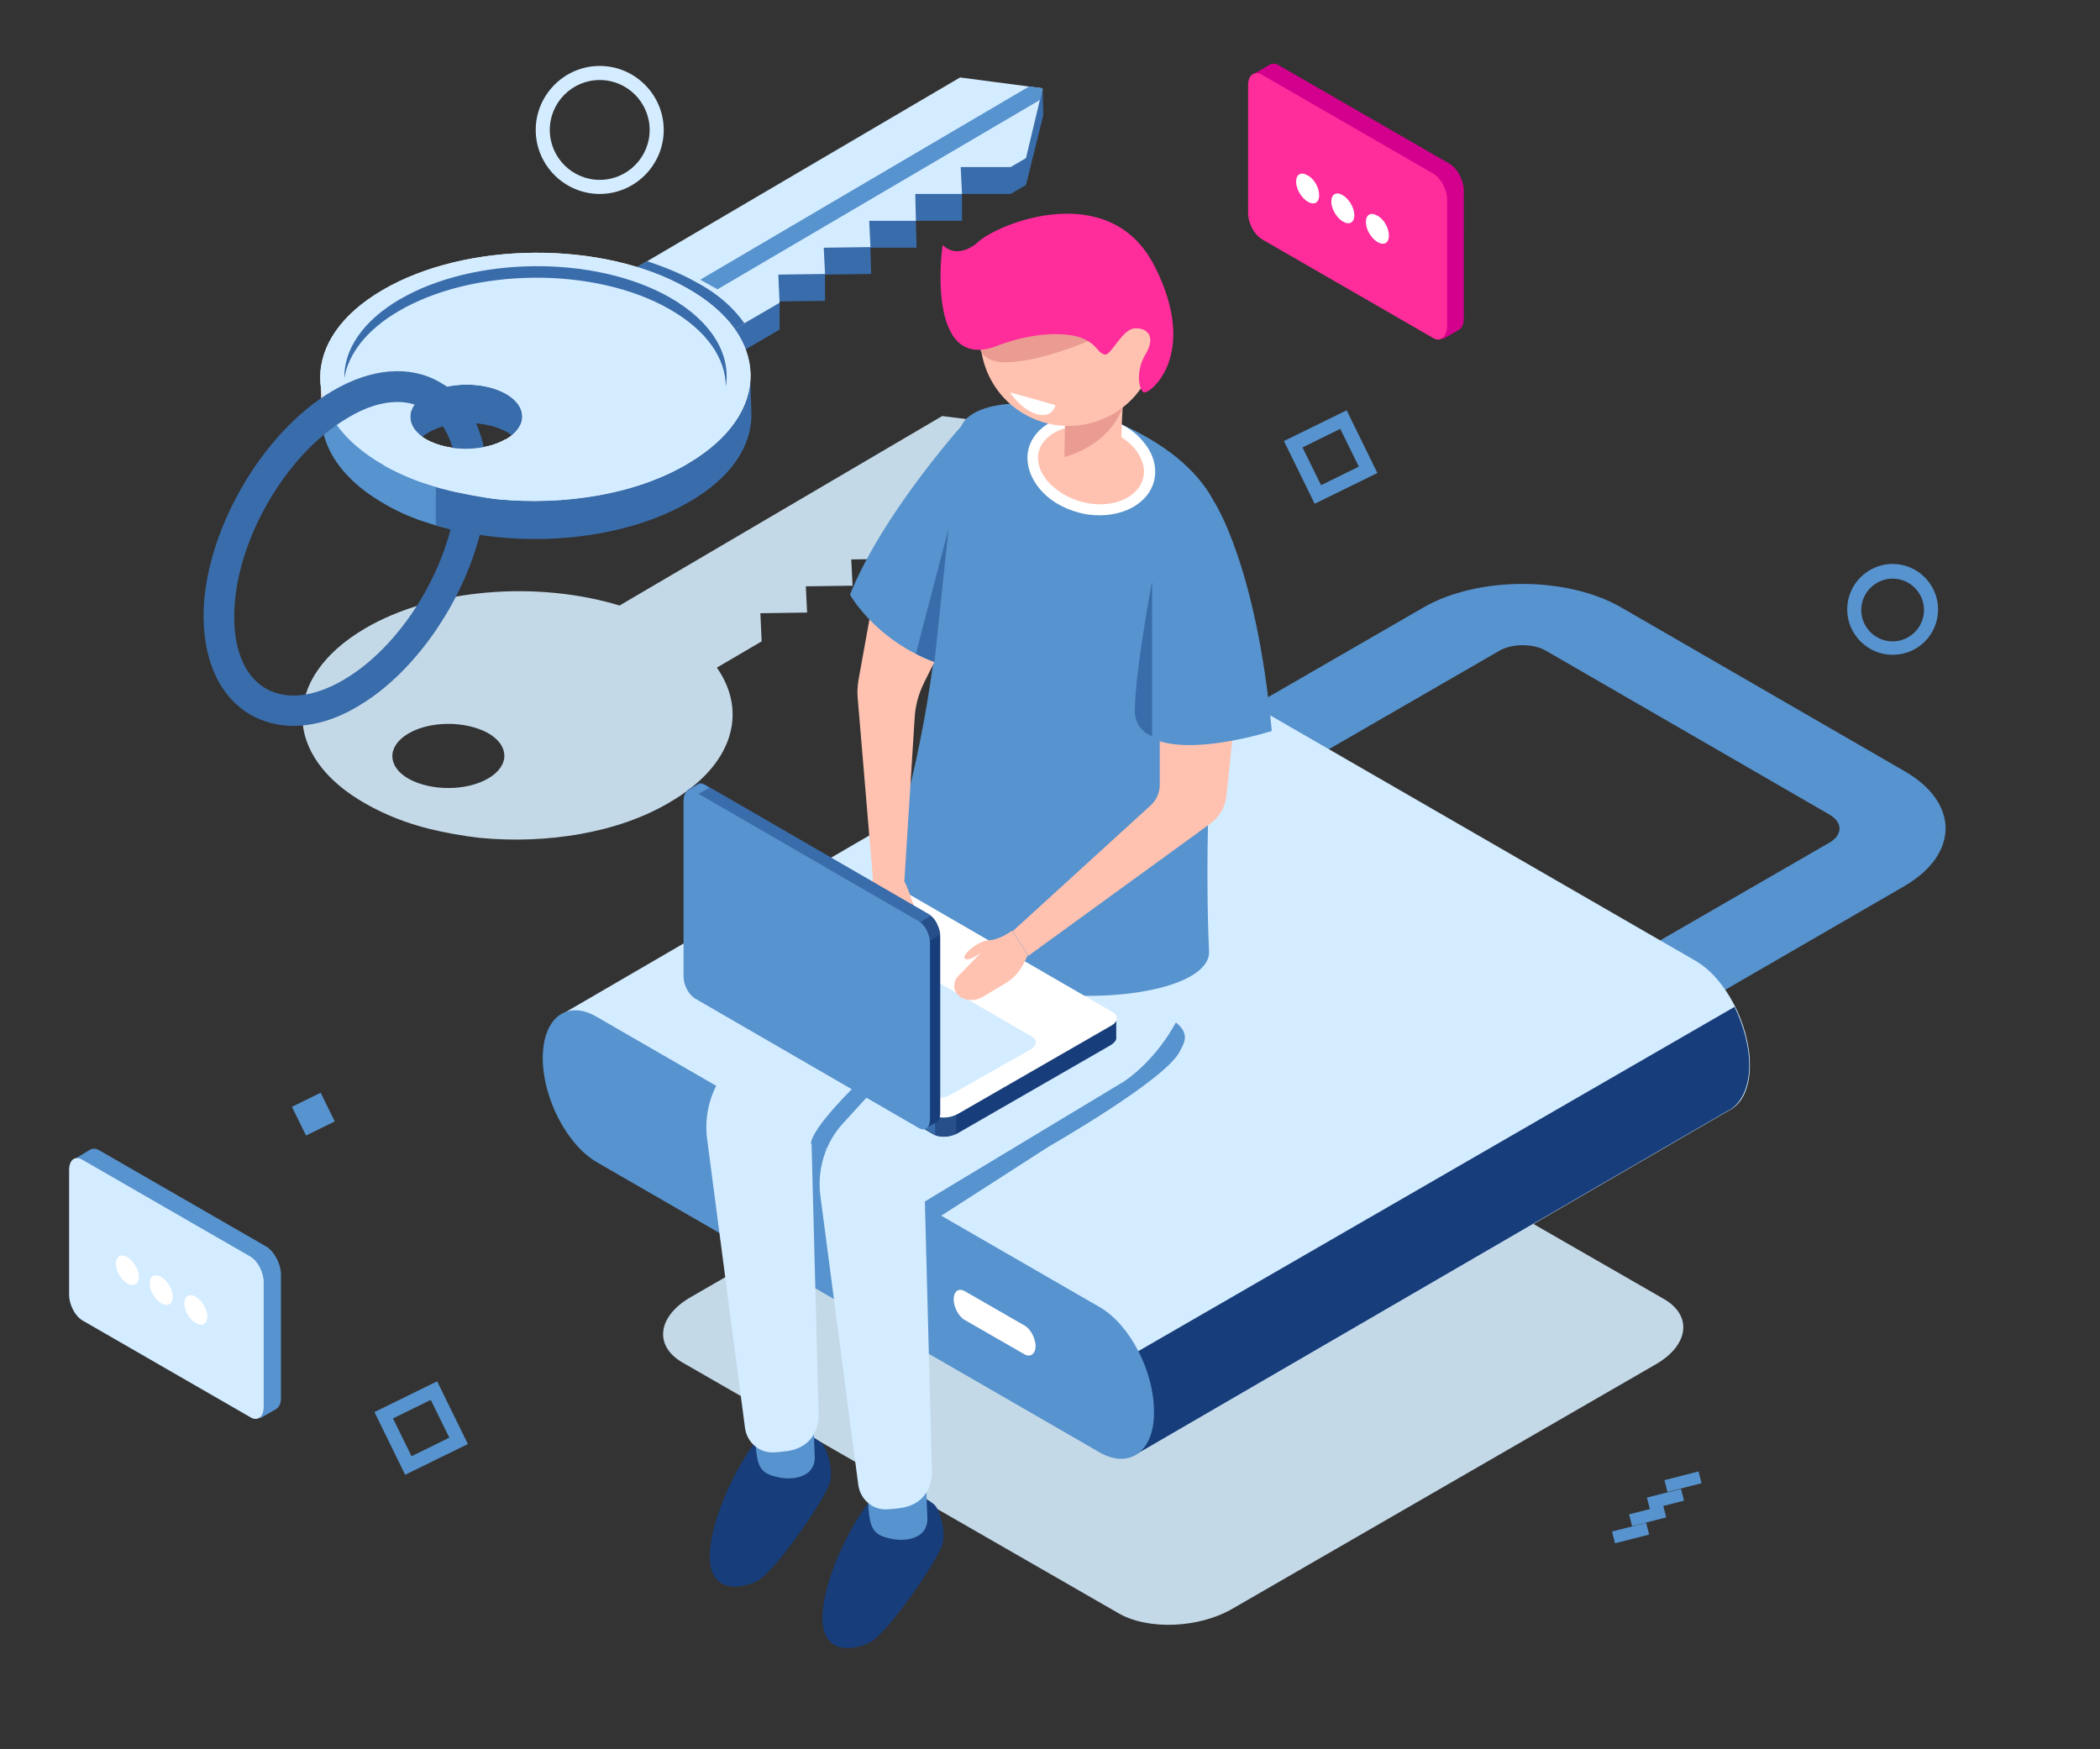 <?xml version="1.0" encoding="iso-8859-1"?>
<!-- Generator: Adobe Illustrator 24.0.2, SVG Export Plug-In . SVG Version: 6.00 Build 0)  -->
<!DOCTYPE svg PUBLIC "-//W3C//DTD SVG 1.0//EN" "http://www.w3.org/TR/2001/REC-SVG-20010904/DTD/svg10.dtd">
<svg version="1.0" id="&#xD1;&#xEB;&#xEE;&#xE9;_1" xmlns:x="http://ns.adobe.com/Extensibility/1.0/" xmlns:i="http://ns.adobe.com/AdobeIllustrator/10.0/" xmlns:graph="http://ns.adobe.com/Graphs/1.0/"
	 xmlns="http://www.w3.org/2000/svg" xmlns:xlink="http://www.w3.org/1999/xlink" x="0px" y="0px" viewBox="0 0 328.1 273.3"
	 enable-background="new 0 0 328.1 273.3" xml:space="preserve">
<rect x="0" y="0" width="328.1" height="273.3" fill="#333333" stroke="none"/>
<g>
	
		<rect x="262.1" y="228.7" transform="matrix(0.248 0.969 -0.969 0.248 421.987 -80.817)" fill="#5793CE" width="1.9" height="5.5"/>
	
		<rect x="259.4" y="231.4" transform="matrix(0.248 0.969 -0.969 0.248 422.536 -76.145)" fill="#5793CE" width="1.9" height="5.5"/>
	
		<rect x="256.6" y="234.1" transform="matrix(0.248 0.969 -0.969 0.248 423.061 -71.485)" fill="#5793CE" width="1.9" height="5.5"/>
	
		<rect x="253.9" y="236.7" transform="matrix(0.248 0.969 -0.969 0.248 423.579 -66.83)" fill="#5793CE" width="1.9" height="5.5"/>
</g>
<g>
	<path fill="#C4D9E8" d="M147.2,65L96.8,94.6C84,90.7,67.7,91.9,57,98.2c-13.1,7.7-13,20,0.2,27.4c3,1.7,6.3,3,9.9,3.9
		c2.5,0.6,5.2,1.1,7.9,1.4c10.5,1,21.7-0.8,29.7-5.6c9.8-5.7,12.2-14,7.3-21l7-4.1l-0.2-4.4l7.3-0.1l-0.2-4.1l7.3-0.1l-0.2-4.1
		l7.3-0.1l-0.2-4.1l7.3-0.1l-0.2-4.1l7.8-0.1l2.4-1.4l2.6-10.9L147.2,65z M76.3,121.6c-3.4,2-8.9,2-12.4,0.1
		c-3.4-1.9-3.5-5.1-0.1-7.1c3.4-2,8.9-2,12.4-0.1C79.6,116.4,79.7,119.6,76.3,121.6z"/>
	<path fill="#C4D9E8" d="M174.7,252l-68-39.1c-4.6-2.6-4-7.3,1.3-10.3l66-38.1c5.3-3.1,13.3-3.4,17.9-0.7l68,39.1
		c4.6,2.6,4,7.3-1.3,10.3l-66,38.1C187.3,254.4,179.3,254.7,174.7,252z"/>
	<g>
		<g>
			<path fill="#5793CE" d="M254.4,163.4l-11.8-6.8l43.3-25c2-1.2,2-3.1,0-4.3l-44.3-25.6c-2-1.2-5.4-1.2-7.4,0l-43.3,25l-11.8-6.8
				l43.3-25c8.5-4.9,22.4-4.9,30.9,0l44.3,25.6c8.5,4.9,8.5,12.9,0,17.9L254.4,163.4z"/>
		</g>
		<g>
			<path fill="#D4ECFF" d="M273.4,166.4c0-6.3-3.8-13.6-8.5-16.3l-78.5-45.3c-2.1-1.2-4-1.3-5.5-0.5l0,0l-93.7,54.5l90.6,68.3
				l92.3-53.6c0.3-0.1,0.6-0.3,0.8-0.5l0,0l0,0C272.4,171.9,273.4,169.6,273.4,166.4z"/>
			<path fill="#173D7A" d="M177.7,227.1l92.3-53.6c0.3-0.1,0.6-0.3,0.8-0.5l0,0l0,0c1.5-1.2,2.5-3.5,2.5-6.6c0-3-0.9-6.2-2.3-9.1
				l-105.3,60.8L177.7,227.1z"/>
			<path fill="#5793CE" d="M171.8,226.9l-78.5-45.3c-4.7-2.7-8.5-10-8.5-16.3l0,0c0-6.3,3.8-9.2,8.5-6.4l78.5,45.3
				c4.7,2.7,8.5,10,8.5,16.3l0,0C180.4,226.7,176.5,229.6,171.8,226.9z"/>
		</g>
		<path fill="#FFFFFF" d="M160.1,211.6l-9.4-5.4c-0.9-0.5-1.7-2-1.7-3.2l0,0c0-1.3,0.8-1.8,1.7-1.3l9.4,5.4c0.9,0.5,1.7,2,1.7,3.2
			l0,0C161.8,211.5,161,212.1,160.1,211.6z"/>
	</g>
	<g>
		<g>
			<polygon fill="#396CAA" points="89.2,52 105.3,61.1 121.8,51.5 121.8,47.3 121.6,47.4 121.6,47.1 128.9,47 128.9,42.9 
				136.1,42.8 136,38.7 143.2,38.7 143.1,34.5 150.3,34.5 150.3,30.3 157.9,30.3 160.3,28.9 163,18 162.9,13.8 161.7,17.9 150,16.3 
							"/>
			<g>
				<g>
					<g>
						<g>
							<g>
								<polygon fill="#D4ECFF" points="105.3,56.9 121.8,47.3 121.6,42.9 128.9,42.8 128.7,38.7 136,38.6 135.8,34.5 143.1,34.5 
									143,30.3 150.3,30.3 150.1,26.1 157.9,26.1 160.3,24.7 162.9,13.8 150,12.1 89.2,47.8 								"/>
							</g>
						</g>
						<g>
							<g>
								<path fill="#396CAA" d="M116.3,50.5c-1.7-2.4-4.1-4.6-7.5-6.4c-2.3-1.3-5-2.4-7.7-3.3l-11.9,7l16.1,9.2L116.3,50.5z"/>
							</g>
						</g>
						<g>
							<g>
								<polygon fill="#5793CE" points="162.5,15.6 162.9,13.8 160.8,13.5 109.4,43.7 112.1,45.2 								"/>
							</g>
						</g>
						<g>
							<g>
								<polygon fill="#D3D0CF" points="50.2,65.2 50.1,59.3 52,63.3 								"/>
							</g>
						</g>
						<path fill="#396CAA" d="M60.2,78.7c13.2,7.5,34.5,7.3,47.5-0.3c6.6-3.8,9.8-8.8,9.7-13.8l0,0l-0.2-6.3l-1.1,1.2
							c-1.5-3.1-4.4-6.1-8.7-8.5C94.3,43.4,73,43.6,60,51.2C46.9,58.9,47,71.2,60.2,78.7z M79.2,67.5c3.4,1.9,3.5,5.1,0.1,7.1
							c-3.4,2-8.9,2-12.4,0.1c-3.4-1.9-3.5-5.1,0-7.1C70.2,65.6,75.8,65.6,79.2,67.5z"/>
						<g>
							<g>
								<path fill="#F2F2F2" d="M60,72.7c13.2,7.5,34.5,7.3,47.5-0.3c13.1-7.7,13-20-0.2-27.4c-13.2-7.5-34.5-7.3-47.5,0.3
									C46.7,52.9,46.8,65.2,60,72.7z M79,61.5c3.4,1.9,3.5,5.1,0.1,7.1c-3.4,2-8.9,2-12.4,0.1c-3.4-1.9-3.5-5.1-0.1-7.1
									C70.1,59.6,75.6,59.6,79,61.5z"/>
							</g>
						</g>
						<path fill="#5793CE" d="M75.3,76c-2.9,0.5-6.1,0.1-8.4-1.2c-2.5-1.4-3.2-3.4-2.1-5.2l-6-4.7c0,0-3.1-3.5-6.2-7
							c-4.8,7-2.3,15.3,7.6,20.9c4.3,2.5,9.2,3.9,14.7,4.7L75.3,76z"/>
						<g>
							<g>
								<path fill="#D4ECFF" d="M60,72.7c3,1.7,6.3,3,9.9,3.9c2.5,0.6,5.2,1.1,7.9,1.4c10.5,1,21.7-0.8,29.7-5.6
									c13.1-7.7,13-20-0.2-27.4c-13.2-7.5-34.5-7.3-47.5,0.3C46.7,52.9,46.8,65.2,60,72.7z M79,61.5c3.4,1.9,3.5,5.1,0.1,7.1
									c-3.4,2-8.9,2-12.4,0.1c-3.4-1.9-3.5-5.1-0.1-7.1C70.1,59.6,75.6,59.6,79,61.5z"/>
							</g>
						</g>
						<g>
							<g>
								<g>
									<path fill="#396CAA" d="M53.8,59.1c0.6-3.8,3.5-7.6,8.5-10.5c11.6-6.8,30.6-7,42.3-0.3c5.8,3.3,8.8,7.7,8.8,12.1
										c0.8-5-2.1-10.1-8.7-13.9c-11.7-6.7-30.7-6.5-42.3,0.3C56.6,50.2,53.7,54.7,53.8,59.1z"/>
								</g>
							</g>
						</g>
					</g>
					<g>
						<g>
							<g>
								<g>
									<path fill="#396CAA" d="M45.8,113.4c-2.4,0-4.6-0.6-6.6-1.7c-4.7-2.7-7.3-8.1-7.4-15.2c-0.1-12.9,8.9-28.8,20.1-35.4
										c6.1-3.6,12.1-4.1,16.8-1.4c2,1.1,3.7,2.8,4.9,4.9c1.6,2.8,2.5,6.2,2.5,10.3c0.1,12.9-8.9,28.8-20.1,35.4
										C52.5,112.4,49.1,113.4,45.8,113.4z M62.1,62.8c-2.4,0-5,0.8-7.8,2.5c-9.9,5.8-17.8,19.8-17.7,31.2c0,5.3,1.8,9.3,5,11.1
										c3.2,1.8,7.5,1.3,12.1-1.4c9.9-5.8,17.8-19.8,17.7-31.2c0-3.1-0.7-5.9-1.9-7.9l0,0c-0.8-1.4-1.9-2.4-3.1-3.2
										C65.1,63.2,63.7,62.8,62.1,62.8z"/>
								</g>
							</g>
						</g>
					</g>
				</g>
			</g>
		</g>
		<path fill="#D4ECFF" d="M68.3,73.3l9.4,2.3l1.3-7c-3.4,2-8.9,2-12.4,0.1L68.3,73.3z"/>
		<path fill="#D4ECFF" d="M60,72.7c3,1.7,6.3,3,9.9,3.9c2.5,0.6,5.2,1.1,7.9,1.4c10.5,1,21.7-0.8,29.7-5.6l-38.2-0.9L60,72.7z"/>
		<path fill="#396CAA" d="M74.1,77.5c0,0-4.1-0.7-8.3-2.1v5.9c2,0.7,5.3,1.7,8.2,2.1C82.8,84.5,74.1,77.5,74.1,77.5z"/>
	</g>
	<path fill="#5793CE" d="M68,76.1c-1.7-0.5-3.6-1.2-5.4-2c-5.1-2.4,1.4,6.5,1.4,6.5s1.7,0.7,4.1,1.4V76.1z"/>
</g>
<polygon fill="#5793CE" points="163.9,179.1 147.1,189.9 139,188.5 158.9,178.9 "/>
<g>
	<g>
		<path fill="#173D7A" d="M143.6,233.5c0,0-4.8-2.4-7.8,1.2c-3,3.6-7.2,12.2-7.3,17.9c-0.1,5.8,4.6,5.4,7.4,4
			c2.8-1.4,10.9-13.2,11.4-15.5c0.5-2.3-0.6-5.5-1.4-6.1C145.2,234.4,143.6,233.5,143.6,233.5z"/>
		<path fill="#5793CE" d="M144.7,232.3l0.2,5c0,1.1-0.5,2.1-1.4,2.6c-0.8,0.5-2.1,0.8-3.7,0.6c-3.6-0.6-4-1.6-4.2-6.6
			C135.3,228.9,144.7,232.3,144.7,232.3z"/>
		<g>
			<path fill="#173D7A" d="M126,223.9c0,0-4.8-2.4-7.8,1.2c-3,3.6-7.2,12.2-7.3,17.9c-0.1,5.8,4.6,5.4,7.4,4
				c2.8-1.4,10.9-13.2,11.4-15.5c0.5-2.3-0.6-5.5-1.4-6.1C127.6,224.8,126,223.9,126,223.9z"/>
			<path fill="#5793CE" d="M127.1,222.7l0.2,5c0,1.1-0.5,2.1-1.4,2.6c-0.8,0.5-2.1,0.8-3.7,0.6c-3.6-0.6-4-1.6-4.2-6.6
				C117.7,219.3,127.1,222.7,127.1,222.7z"/>
			<path fill="#D4ECFF" d="M170,131.2c-1.4-23.2-25.1,3.4-25.1,3.4l-16.2,15.9l-14.6,16c-2.9,3.1-4.2,7.4-3.6,11.6l5.9,45
				c0.3,2.2,2.2,3.9,4.4,3.8c0.6,0,1.4-0.1,2.2-0.2c5.3-0.8,4.9-5.8,4.9-5.8l-1.1-42.1l30.7-18.5C157.5,160.3,171.5,154.4,170,131.2
				z"/>
		</g>
		<path fill="#5793CE" d="M138.5,170.8l-4.4-1.6c-0.1,0-7.4,7.1-7.4,9.5l3.3,1.1l8.2-8L138.5,170.8z"/>
		<path fill="#5793CE" d="M163.9,179.1c0,0,18.2-10.4,20.4-14.8c0.9-1.7,2.2-3.5-3.1-6.1l-24.3,17.3l1.1,6L163.9,179.1z"/>
		<path fill="#D4ECFF" d="M187.7,140.1c-1.5-23.2-25.1,3.4-25.1,3.4l-16.2,15.9l-14.6,16c-2.9,3.1-4.2,7.4-3.6,11.6l5.9,45
			c0.3,2.2,2.2,3.9,4.4,3.8c0.6,0,1.4-0.1,2.2-0.2c5.3-0.8,4.9-5.8,4.9-5.8l-1.1-42.1l30.7-18.5C175.1,169.3,189,161.3,187.7,140.1z
			"/>
		<path fill="#5793CE" d="M173.6,65.6c18,7.4,17.6,18.1,17.6,18.1s-3.5,38.9-2.3,64.9c0.5,10.9-57.7,11.7-49-17.3
			c10.2-34.2,6.4-61.8,11.2-66C155.9,61.1,169,63.6,173.6,65.6z"/>
		<path fill="#FFC2B0" d="M179.4,75c-0.9,3.6-5.7,5.6-10.7,4.3c-5-1.3-8.2-5.3-7.3-8.9s5.7-5.6,10.7-4.3
			C177.1,67.4,180.4,71.3,179.4,75z"/>
		<path fill="#FFFFFF" d="M171.8,80.5c-1.1,0-2.1-0.1-3.2-0.4c-2.6-0.7-4.8-2-6.3-3.9c-1.5-1.9-2.1-4.1-1.6-6.1
			c1.1-4.1,6.3-6.3,11.7-4.9c2.6,0.7,4.8,2,6.3,3.9c1.6,1.9,2.1,4.1,1.6,6.1C179.4,78.5,175.9,80.5,171.8,80.5z M169.1,66.5
			c-3.3,0-6.1,1.6-6.8,4c-0.4,1.5,0.1,3.1,1.3,4.6c1.3,1.5,3.2,2.7,5.4,3.3c4.5,1.2,8.8-0.5,9.6-3.7c0.4-1.5-0.1-3.1-1.3-4.6
			c-1.3-1.5-3.2-2.7-5.4-3.3C171,66.7,170,66.5,169.1,66.5z"/>
		<path fill="#FFC2B0" d="M166.4,64.8c0,0,0.2,0.7-0.2,6.4c-0.1,1.8,6.2,3.5,7.8,1.8c1.6-1.6,1-3.3,1.4-9.4
			C175.8,57.5,166.4,64.8,166.4,64.8z"/>
		<path fill="#EA9C92" d="M175.4,63.6c0,0-1.5,5.6-9.1,7.8l0.1-5.1L175.4,63.6z"/>
		<path fill="#FFC2B0" d="M180.3,49.3c1.9,7.4-2.5,14.9-9.9,16.8c-7.4,1.9-14.9-2.5-16.8-9.9c-1.9-7.4,2.5-14.9,9.9-16.8
			C170.8,37.5,178.3,41.9,180.3,49.3z"/>
		<path fill="#EA9C92" d="M170,53.3c0,0-7.6,3.3-12.9,3.3c-5.3,0-4.1-4.4-4.1-4.4l15.6-2.3L170,53.3z"/>
		<path fill="#FF2C9C" d="M155.6,54.1c0,0,6.6-2.8,12.4-1.6c1.4,0.3,2.6,1,3.5,2.1c0.3,0.4,0.7,0.7,1.1,0.8c1,0.2,2.7-4,4.7-4.1
			c2-0.1,3.3,1.3,1.7,4c-1.6,2.6-1.1,5.6-0.3,6c0.8,0.4,8.8-5.7,1.7-19.7c-7.1-14-25-6.5-27.8-3.6c0,0-2.9,2.6-5.3,0.3
			C147.2,38.1,144.5,58.2,155.6,54.1z"/>
		<path fill="#FFC2B0" d="M181.2,112.1v10.5c0,1.2-0.5,2.4-1.4,3.2l-21.6,19.7l2.5,3.8l28.5-20.7c1.3-1,2.2-2.5,2.4-4.1l1.9-18.3
			L181.2,112.1z"/>
		<path fill="#5793CE" d="M189.7,78.4c0,0,6.6,9.9,9,35.8c0,0-11.2,3.6-17.5,1.6C174.8,113.7,189.7,78.4,189.7,78.4z"/>
		<path fill="#396CAA" d="M180,90.8c0,0-2.6,13.7-2.7,20.2c0,1.8,1,3.4,2.7,4l0,0V90.8z"/>
	</g>
	<g>
		<path fill="#173D7A" d="M174.4,159.1l-4.8-0.6l-30.8-17.8c-1-0.6-2.7-0.5-3.9,0.2l-21.8,12.6l-2.9-0.4v2.9l0,0
			c0,0.4,0.2,0.7,0.7,1l34.9,20.2c1,0.6,2.7,0.5,3.9-0.2l23.8-13.7c0.6-0.4,1-0.8,0.9-1.3h0V159.1z"/>
		<path fill="#396CAA" d="M151.2,147.9l-2.2-1.3H125l-11.9,6.8l-2.9-0.4v2.9l0,0c0,0.4,0.2,0.7,0.7,1l34.9,20.2
			c0.5,0.3,1.3,0.4,2,0.4L151.2,147.9z"/>
		<path fill="#5793CE" d="M111.5,153.2l-1.3-0.2v2.9l0,0c0,0.4,0.2,0.7,0.7,1l0.6,0.4V153.2z"/>
		<path fill="#274F89" d="M146.1,177.3c0.9,0.4,2.3,0.3,3.3-0.2v-4.9h-3.3V177.3z"/>
		<path fill="#FFFFFF" d="M145.8,174.2l-34.9-20.2c-1-0.6-0.9-1.6,0.3-2.2l23.8-13.7c1.1-0.7,2.9-0.7,3.9-0.2l34.9,20.2
			c1,0.6,0.9,1.6-0.3,2.2l-23.8,13.7C148.5,174.7,146.8,174.8,145.8,174.2z"/>
		<path fill="#D4ECFF" d="M145.2,171.2l-29-16.8c-0.8-0.5-0.7-1.3,0.2-1.9l12.7-7.2c0.9-0.5,2.4-0.6,3.2-0.1l29,16.8
			c0.8,0.5,0.7,1.3-0.2,1.9l-12.7,7.2C147.5,171.6,146,171.7,145.2,171.2z"/>
	</g>
	<path fill="#FFC2B0" d="M136.3,137.5l-0.4,2.4c-0.3,2.1-0.3,4.1,0.2,6.2l0.4,2.1c0.2,1.2,1.2,2.1,2.4,2.3l0,0
		c0.9,0.2,1.8-0.5,1.9-1.4l0.6-5.2c0,0,1.3,1.7,2,1.7c0.6,0-0.7-5.2-2.2-8.1C139.8,134.7,136.3,137.5,136.3,137.5z"/>
	<path fill="#FFC2B0" d="M148.1,99.2l-3.7,7.4c-0.9,1.8-1.4,3.7-1.5,5.6l-1.6,25.4l-4.9-0.1L134,109c-0.1-0.9,0-1.8,0.1-2.6
		l2.6-14.4L148.1,99.2z"/>
	<g>
		<path fill="#173D7A" d="M144.6,176.2l-2.9-3.8l-30.8-17.8c-1-0.6-1.8-2.1-1.8-3.4l0-25.2l-1.8-2.3l1.7-1l0,0
			c0.3-0.2,0.7-0.2,1.2,0.1l34.9,20.2c1,0.6,1.8,2.1,1.8,3.4l0,27.5c0,0.7-0.3,1.3-0.7,1.5h0L144.6,176.2z"/>
		<path fill="#396CAA" d="M123.3,161.7l-2.2-1.3l-12-20.9l0-13.7l-1.8-2.3l1.7-1l0,0c0.3-0.2,0.7-0.2,1.2,0.1l34.9,20.2
			c0.5,0.3,1,0.9,1.3,1.5L123.3,161.7z"/>
		<path fill="#5793CE" d="M108.1,124.6l-0.8-1l1.7-1l0,0c0.3-0.2,0.7-0.2,1.2,0.1l0.6,0.4L108.1,124.6z"/>
		<path fill="#274F89" d="M145.4,143.1c0.8,0.6,1.4,1.8,1.5,2.9l-3.4,2l-1.6-2.8L145.4,143.1z"/>
		<path fill="#5793CE" d="M143.5,143.9l-34.9-20.2c-1-0.6-1.8,0-1.8,1.4l0,27.5c0,1.3,0.8,2.8,1.8,3.4l34.9,20.2
			c1,0.6,1.8,0,1.8-1.4l0-27.5C145.3,146,144.5,144.4,143.5,143.9z"/>
	</g>
	<path fill="#FFC2B0" d="M160.6,149.2l-0.6,1.2c-0.6,1.3-1.7,2.5-2.9,3.2l-3.5,2.1c-1.1,0.7-2.4,0.7-3.5,0.1c0,0-0.1,0-0.1-0.1
		c-1.1-0.7-1.2-2.3-0.3-3.2l3.6-3.7c0,0-2,1.6-2.6,0.9c-0.4-0.5,2-2.7,3.8-2.8c1.8-0.1,3.6-1.5,3.6-1.5L160.6,149.2z"/>
	<path fill="#5793CE" d="M151.4,65.2c0,0-13.3,14.5-18.6,27.7c0,0,4.5,8.2,15.7,11.4C159.6,107.5,151.4,65.2,151.4,65.2z"/>
	<path fill="#396CAA" d="M146,103.4l2.2-20.8l-5.1,19.5C143.9,102.6,144.9,103,146,103.4z"/>
	<path fill="#FFFFFF" d="M161.4,62.3l-3.6-1c0,0,1.7,2.7,4.2,3.4c2.5,0.7,2.9-1.4,2.9-1.4L161.4,62.3z"/>
</g>
<path fill="#D4ECFF" d="M93.7,30.3c-5.5,0-10-4.5-10-10c0-5.5,4.5-10,10-10c5.5,0,10,4.5,10,10C103.7,25.8,99.2,30.3,93.7,30.3z
	 M93.7,12.5c-4.3,0-7.8,3.5-7.8,7.8c0,4.3,3.5,7.8,7.8,7.8c4.3,0,7.8-3.5,7.8-7.8C101.5,16,98,12.5,93.7,12.5z"/>
<path fill="#5793CE" d="M295.7,102.3c-3.9,0-7.1-3.2-7.1-7.1c0-3.9,3.2-7.1,7.1-7.1s7.1,3.2,7.1,7.1
	C302.8,99.2,299.6,102.3,295.7,102.3z M295.7,90.4c-2.7,0-4.9,2.2-4.9,4.9c0,2.7,2.2,4.9,4.9,4.9c2.7,0,4.9-2.2,4.9-4.9
	C300.6,92.6,298.4,90.4,295.7,90.4z"/>
<path fill="#5793CE" d="M63.3,230.4l-4.8-9.8l9.8-4.8l4.8,9.8L63.3,230.4z M61.4,221.6l2.9,5.9l5.9-2.9l-2.9-5.9L61.4,221.6z"/>
<path fill="#5793CE" d="M205.4,78.7l-4.8-9.8l9.8-4.8l4.8,9.8L205.4,78.7z M203.5,69.9l2.9,5.9l5.9-2.9l-2.9-5.9L203.5,69.9z"/>
<rect x="46.5" y="171.6" transform="matrix(0.897 -0.441 0.441 0.897 -71.776 39.496)" fill="#5793CE" width="5" height="5"/>
<g>
	<g>
		<path fill="#D3008D" d="M226.5,25.6l-26.7-15.4c-0.5-0.3-1-0.3-1.4-0.1c0,0,0,0,0,0l-2.6,1.5c0,0,1.1,0.4,1.8,0.7v19.5
			c0,1.6,1,3.4,2.2,4.1l25.6,14.8v2.3l2.6-1.5l0,0c0.4-0.3,0.7-0.9,0.7-1.7V29.7C228.7,28.2,227.7,26.3,226.5,25.6z"/>
		<path fill="#FF2C9C" d="M223.9,52.8l-26.7-15.4c-1.2-0.7-2.2-2.5-2.2-4.1V13.3c0-1.6,1-2.3,2.2-1.6l26.7,15.4
			c1.2,0.7,2.2,2.5,2.2,4.1v19.9C226,52.7,225,53.5,223.9,52.8z"/>
	</g>
	<g>
		<path fill="#FFFFFF" d="M206.1,30.5c0,1.2-0.8,1.6-1.8,1c-1-0.6-1.8-2-1.8-3.1c0-1.2,0.8-1.6,1.8-1
			C205.3,27.9,206.1,29.3,206.1,30.5z"/>
		<path fill="#FFFFFF" d="M211.6,33.6c0,1.2-0.8,1.6-1.8,1c-1-0.6-1.8-2-1.8-3.1c0-1.2,0.8-1.6,1.8-1
			C210.8,31.1,211.6,32.5,211.6,33.6z"/>
		<path fill="#FFFFFF" d="M217,36.8c0,1.2-0.8,1.6-1.8,1c-1-0.6-1.8-2-1.8-3.1c0-1.2,0.8-1.6,1.8-1C216.2,34.2,217,35.6,217,36.8z"
			/>
	</g>
</g>
<g>
	<g>
		<path fill="#5793CE" d="M41.7,194.8l-26.2-15.1c-0.5-0.3-1-0.3-1.4-0.1c0,0,0,0,0,0l-2.5,1.5c0,0,1.1,0.4,1.8,0.7v19.1
			c0,1.6,0.9,3.4,2.1,4l25.1,14.5v2.2l2.6-1.5l0,0c0.4-0.3,0.7-0.8,0.7-1.7v-19.5C43.8,197.3,42.8,195.5,41.7,194.8z"/>
		<path fill="#D4ECFF" d="M39.1,221.4l-26.2-15.1c-1.2-0.7-2.1-2.5-2.1-4v-19.5c0-1.6,0.9-2.3,2.1-1.6l26.2,15.1
			c1.2,0.7,2.1,2.5,2.1,4v19.5C41.2,221.4,40.2,222.1,39.1,221.4z"/>
	</g>
	<g>
		<path fill="#FFFFFF" d="M21.7,199.5c0,1.1-0.8,1.6-1.8,1c-1-0.6-1.8-1.9-1.8-3.1c0-1.1,0.8-1.6,1.8-1
			C20.9,197,21.7,198.4,21.7,199.5z"/>
		<path fill="#FFFFFF" d="M27,202.6c0,1.1-0.8,1.6-1.8,1c-1-0.6-1.8-1.9-1.8-3.1c0-1.1,0.8-1.6,1.8-1C26.2,200.1,27,201.5,27,202.6z
			"/>
		<path fill="#FFFFFF" d="M32.4,205.7c0,1.1-0.8,1.6-1.8,1c-1-0.6-1.8-1.9-1.8-3.1c0-1.1,0.8-1.6,1.8-1
			C31.6,203.2,32.4,204.6,32.4,205.7z"/>
	</g>
</g>
</svg>
